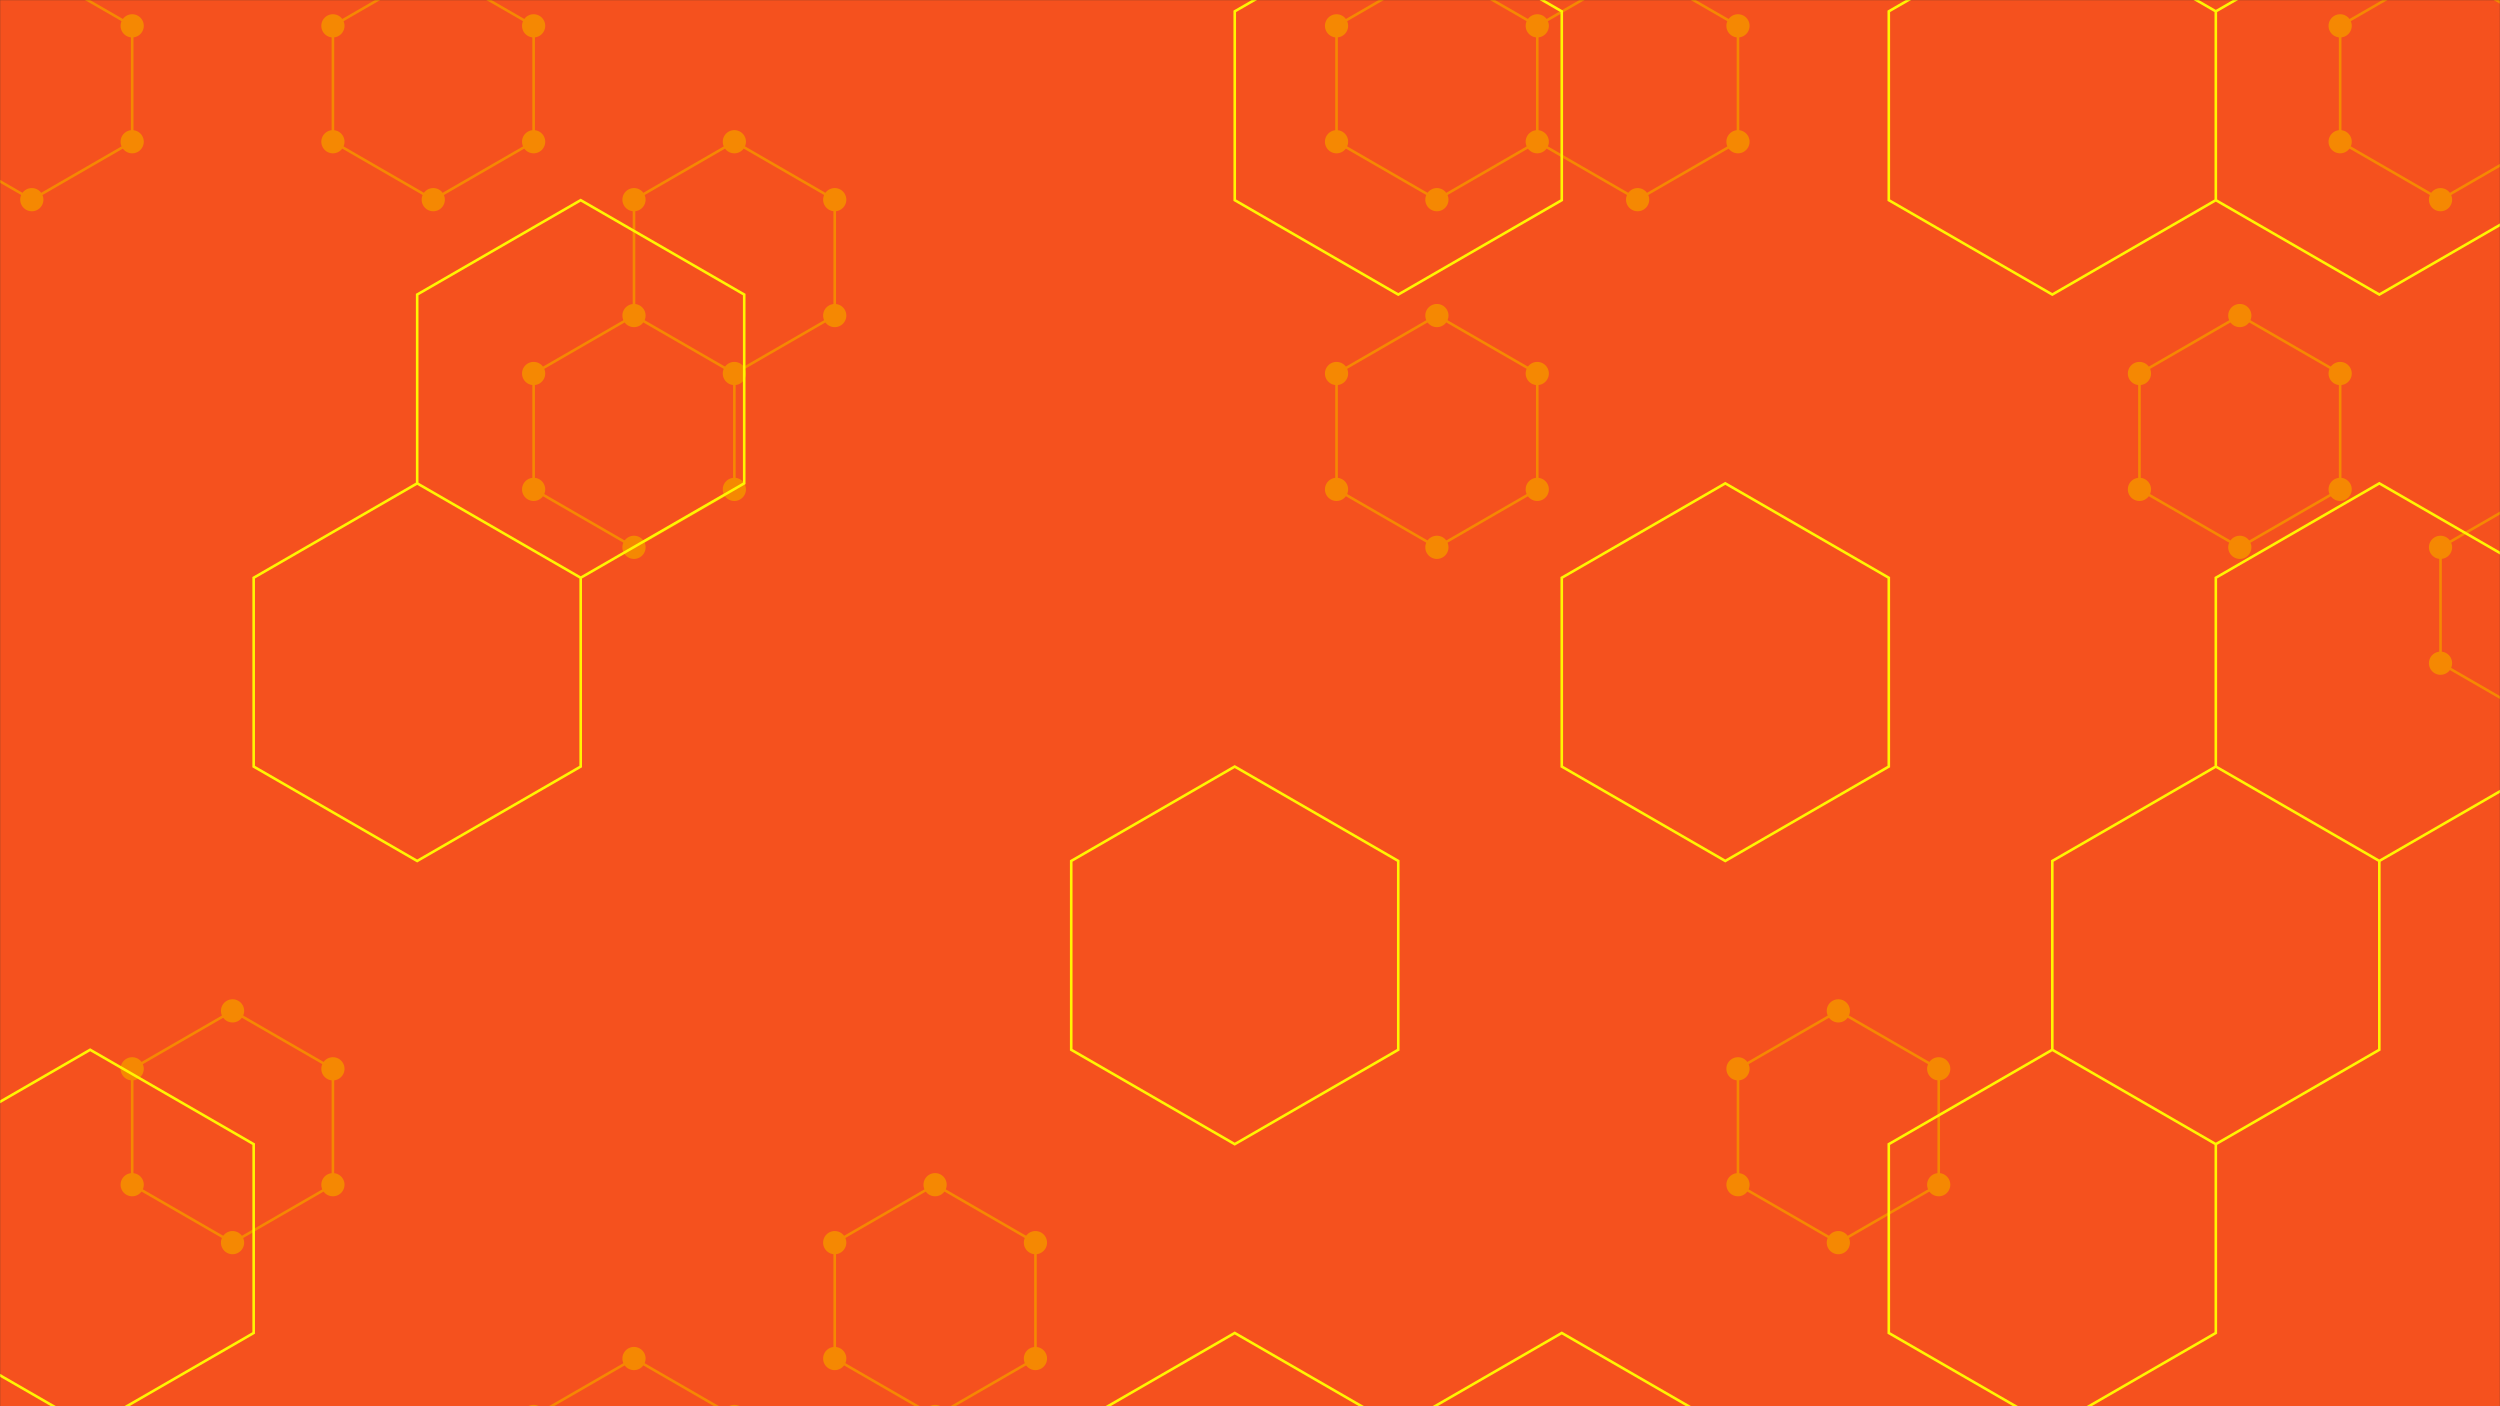 <svg xmlns="http://www.w3.org/2000/svg" version="1.1" xmlns:xlink="http://www.w3.org/1999/xlink" xmlns:svgjs="http://svgjs.com/svgjs" width="1920" height="1080" preserveAspectRatio="none" viewBox="0 0 1920 1080"><rect x="0" y="0" width="1920" height="1080" fill="#333333" stroke="none"/><g mask="url(&quot;#SvgjsMask1165&quot;)" fill="none"><rect width="1920" height="1080" x="0" y="0" fill="rgba(245, 81, 30, 1)"></rect><path d="M24.44 -24.65L101.52 19.85L101.52 108.85L24.44 153.35L-52.64 108.85L-52.64 19.85zM178.6 776.35L255.68 820.85L255.68 909.85L178.6 954.35L101.52 909.85L101.52 820.85zM332.75 -24.65L409.83 19.85L409.83 108.85L332.75 153.35L255.68 108.85L255.68 19.85zM563.99 108.85L641.07 153.35L641.07 242.35L563.99 286.85L486.91 242.35L486.91 153.35zM486.91 242.35L563.99 286.85L563.99 375.85L486.91 420.35L409.83 375.85L409.83 286.85zM486.91 1043.35L563.99 1087.85L563.99 1176.85L486.91 1221.35L409.83 1176.85L409.83 1087.85zM718.15 909.85L795.22 954.35L795.22 1043.35L718.15 1087.85L641.07 1043.35L641.07 954.35zM1103.54 -24.65L1180.62 19.85L1180.62 108.85L1103.54 153.35L1026.46 108.85L1026.46 19.85zM1103.54 242.35L1180.62 286.85L1180.62 375.85L1103.54 420.35L1026.46 375.85L1026.46 286.85zM1257.7 -24.65L1334.77 19.85L1334.77 108.85L1257.7 153.35L1180.62 108.85L1180.62 19.85zM1411.85 776.35L1488.93 820.85L1488.93 909.85L1411.85 954.35L1334.77 909.85L1334.77 820.85zM1720.17 242.35L1797.24 286.85L1797.24 375.85L1720.17 420.35L1643.09 375.85L1643.09 286.85zM1874.32 -24.65L1951.4 19.85L1951.4 108.85L1874.32 153.35L1797.24 108.85L1797.24 19.85zM1951.4 375.85L2028.48 420.35L2028.48 509.35L1951.4 553.85L1874.32 509.35L1874.32 420.35z" stroke="rgba(245, 136, 2, 1)" stroke-width="2"></path><path d="M15.54 -24.65 a8.9 8.9 0 1 0 17.8 0 a8.9 8.9 0 1 0 -17.8 0zM92.62 19.85 a8.9 8.9 0 1 0 17.8 0 a8.9 8.9 0 1 0 -17.8 0zM92.62 108.85 a8.9 8.9 0 1 0 17.8 0 a8.9 8.9 0 1 0 -17.8 0zM15.54 153.35 a8.9 8.9 0 1 0 17.8 0 a8.9 8.9 0 1 0 -17.8 0zM-61.54 108.85 a8.9 8.9 0 1 0 17.8 0 a8.9 8.9 0 1 0 -17.8 0zM-61.54 19.85 a8.9 8.9 0 1 0 17.8 0 a8.9 8.9 0 1 0 -17.8 0zM169.7 776.35 a8.9 8.9 0 1 0 17.8 0 a8.9 8.9 0 1 0 -17.8 0zM246.78 820.85 a8.9 8.9 0 1 0 17.8 0 a8.9 8.9 0 1 0 -17.8 0zM246.78 909.85 a8.9 8.9 0 1 0 17.8 0 a8.9 8.9 0 1 0 -17.8 0zM169.7 954.35 a8.9 8.9 0 1 0 17.8 0 a8.9 8.9 0 1 0 -17.8 0zM92.62 909.85 a8.9 8.9 0 1 0 17.8 0 a8.9 8.9 0 1 0 -17.8 0zM92.62 820.85 a8.9 8.9 0 1 0 17.8 0 a8.9 8.9 0 1 0 -17.8 0zM323.85 -24.65 a8.9 8.9 0 1 0 17.8 0 a8.9 8.9 0 1 0 -17.8 0zM400.93 19.85 a8.9 8.9 0 1 0 17.8 0 a8.9 8.9 0 1 0 -17.8 0zM400.93 108.85 a8.9 8.9 0 1 0 17.8 0 a8.9 8.9 0 1 0 -17.8 0zM323.85 153.35 a8.9 8.9 0 1 0 17.8 0 a8.9 8.9 0 1 0 -17.8 0zM246.78 108.85 a8.9 8.9 0 1 0 17.8 0 a8.9 8.9 0 1 0 -17.8 0zM246.78 19.85 a8.9 8.9 0 1 0 17.8 0 a8.9 8.9 0 1 0 -17.8 0zM555.09 108.85 a8.9 8.9 0 1 0 17.8 0 a8.9 8.9 0 1 0 -17.8 0zM632.17 153.35 a8.9 8.9 0 1 0 17.8 0 a8.9 8.9 0 1 0 -17.8 0zM632.17 242.35 a8.9 8.9 0 1 0 17.8 0 a8.9 8.9 0 1 0 -17.8 0zM555.09 286.85 a8.9 8.9 0 1 0 17.8 0 a8.9 8.9 0 1 0 -17.8 0zM478.01 242.35 a8.9 8.9 0 1 0 17.8 0 a8.9 8.9 0 1 0 -17.8 0zM478.01 153.35 a8.9 8.9 0 1 0 17.8 0 a8.9 8.9 0 1 0 -17.8 0zM555.09 375.85 a8.9 8.9 0 1 0 17.8 0 a8.9 8.9 0 1 0 -17.8 0zM478.01 420.35 a8.9 8.9 0 1 0 17.8 0 a8.9 8.9 0 1 0 -17.8 0zM400.93 375.85 a8.9 8.9 0 1 0 17.8 0 a8.9 8.9 0 1 0 -17.8 0zM400.93 286.85 a8.9 8.9 0 1 0 17.8 0 a8.9 8.9 0 1 0 -17.8 0zM478.01 1043.35 a8.9 8.9 0 1 0 17.8 0 a8.9 8.9 0 1 0 -17.8 0zM555.09 1087.85 a8.9 8.9 0 1 0 17.8 0 a8.9 8.9 0 1 0 -17.8 0zM555.09 1176.85 a8.9 8.9 0 1 0 17.8 0 a8.9 8.9 0 1 0 -17.8 0zM478.01 1221.35 a8.9 8.9 0 1 0 17.8 0 a8.9 8.9 0 1 0 -17.8 0zM400.93 1176.85 a8.9 8.9 0 1 0 17.8 0 a8.9 8.9 0 1 0 -17.8 0zM400.93 1087.85 a8.9 8.9 0 1 0 17.8 0 a8.9 8.9 0 1 0 -17.8 0zM709.25 909.85 a8.9 8.9 0 1 0 17.8 0 a8.9 8.9 0 1 0 -17.8 0zM786.32 954.35 a8.9 8.9 0 1 0 17.8 0 a8.9 8.9 0 1 0 -17.8 0zM786.32 1043.35 a8.9 8.9 0 1 0 17.8 0 a8.9 8.9 0 1 0 -17.8 0zM709.25 1087.85 a8.9 8.9 0 1 0 17.8 0 a8.9 8.9 0 1 0 -17.8 0zM632.17 1043.35 a8.9 8.9 0 1 0 17.8 0 a8.9 8.9 0 1 0 -17.8 0zM632.17 954.35 a8.9 8.9 0 1 0 17.8 0 a8.9 8.9 0 1 0 -17.8 0zM1094.64 -24.65 a8.9 8.9 0 1 0 17.8 0 a8.9 8.9 0 1 0 -17.8 0zM1171.72 19.85 a8.9 8.9 0 1 0 17.8 0 a8.9 8.9 0 1 0 -17.8 0zM1171.72 108.85 a8.9 8.9 0 1 0 17.8 0 a8.9 8.9 0 1 0 -17.8 0zM1094.64 153.35 a8.9 8.9 0 1 0 17.8 0 a8.9 8.9 0 1 0 -17.8 0zM1017.56 108.85 a8.9 8.9 0 1 0 17.8 0 a8.9 8.9 0 1 0 -17.8 0zM1017.56 19.85 a8.9 8.9 0 1 0 17.8 0 a8.9 8.9 0 1 0 -17.8 0zM1094.64 242.35 a8.9 8.9 0 1 0 17.8 0 a8.9 8.9 0 1 0 -17.8 0zM1171.72 286.85 a8.9 8.9 0 1 0 17.8 0 a8.9 8.9 0 1 0 -17.8 0zM1171.72 375.85 a8.9 8.9 0 1 0 17.8 0 a8.9 8.9 0 1 0 -17.8 0zM1094.64 420.35 a8.9 8.9 0 1 0 17.8 0 a8.9 8.9 0 1 0 -17.8 0zM1017.56 375.85 a8.9 8.9 0 1 0 17.8 0 a8.9 8.9 0 1 0 -17.8 0zM1017.56 286.85 a8.9 8.9 0 1 0 17.8 0 a8.9 8.9 0 1 0 -17.8 0zM1248.8 -24.65 a8.9 8.9 0 1 0 17.8 0 a8.9 8.9 0 1 0 -17.8 0zM1325.87 19.85 a8.9 8.9 0 1 0 17.8 0 a8.9 8.9 0 1 0 -17.8 0zM1325.87 108.85 a8.9 8.9 0 1 0 17.8 0 a8.9 8.9 0 1 0 -17.8 0zM1248.8 153.35 a8.9 8.9 0 1 0 17.8 0 a8.9 8.9 0 1 0 -17.8 0zM1402.95 776.35 a8.9 8.9 0 1 0 17.8 0 a8.9 8.9 0 1 0 -17.8 0zM1480.03 820.85 a8.9 8.9 0 1 0 17.8 0 a8.9 8.9 0 1 0 -17.8 0zM1480.03 909.85 a8.9 8.9 0 1 0 17.8 0 a8.9 8.9 0 1 0 -17.8 0zM1402.95 954.35 a8.9 8.9 0 1 0 17.8 0 a8.9 8.9 0 1 0 -17.8 0zM1325.87 909.85 a8.9 8.9 0 1 0 17.8 0 a8.9 8.9 0 1 0 -17.8 0zM1325.87 820.85 a8.9 8.9 0 1 0 17.8 0 a8.9 8.9 0 1 0 -17.8 0zM1711.27 242.35 a8.9 8.9 0 1 0 17.8 0 a8.9 8.9 0 1 0 -17.8 0zM1788.34 286.85 a8.9 8.9 0 1 0 17.8 0 a8.9 8.9 0 1 0 -17.8 0zM1788.34 375.85 a8.9 8.9 0 1 0 17.8 0 a8.9 8.9 0 1 0 -17.8 0zM1711.27 420.35 a8.9 8.9 0 1 0 17.8 0 a8.9 8.9 0 1 0 -17.8 0zM1634.19 375.85 a8.9 8.9 0 1 0 17.8 0 a8.9 8.9 0 1 0 -17.8 0zM1634.19 286.85 a8.9 8.9 0 1 0 17.8 0 a8.9 8.9 0 1 0 -17.8 0zM1865.42 -24.65 a8.9 8.9 0 1 0 17.8 0 a8.9 8.9 0 1 0 -17.8 0zM1942.5 19.85 a8.9 8.9 0 1 0 17.8 0 a8.9 8.9 0 1 0 -17.8 0zM1942.5 108.85 a8.9 8.9 0 1 0 17.8 0 a8.9 8.9 0 1 0 -17.8 0zM1865.42 153.35 a8.9 8.9 0 1 0 17.8 0 a8.9 8.9 0 1 0 -17.8 0zM1788.34 108.85 a8.9 8.9 0 1 0 17.8 0 a8.9 8.9 0 1 0 -17.8 0zM1788.34 19.85 a8.9 8.9 0 1 0 17.8 0 a8.9 8.9 0 1 0 -17.8 0zM1942.5 375.85 a8.9 8.9 0 1 0 17.8 0 a8.9 8.9 0 1 0 -17.8 0zM2019.58 420.35 a8.9 8.9 0 1 0 17.8 0 a8.9 8.9 0 1 0 -17.8 0zM2019.58 509.35 a8.9 8.9 0 1 0 17.8 0 a8.9 8.9 0 1 0 -17.8 0zM1942.5 553.85 a8.9 8.9 0 1 0 17.8 0 a8.9 8.9 0 1 0 -17.8 0zM1865.42 509.35 a8.9 8.9 0 1 0 17.8 0 a8.9 8.9 0 1 0 -17.8 0zM1865.42 420.35 a8.9 8.9 0 1 0 17.8 0 a8.9 8.9 0 1 0 -17.8 0z" fill="rgba(245, 136, 2, 1)"></path><path d="M69.24 806.22L194.82 878.72L194.82 1023.72L69.24 1096.22L-56.34 1023.72L-56.34 878.72zM445.97 153.72L571.55 226.22L571.55 371.22L445.97 443.72L320.39 371.22L320.39 226.22zM320.39 371.22L445.97 443.72L445.97 588.72L320.39 661.22L194.82 588.72L194.82 443.72zM948.28 588.72L1073.86 661.22L1073.86 806.22L948.28 878.72L822.7 806.22L822.7 661.22zM948.28 1023.72L1073.86 1096.22L1073.86 1241.22L948.28 1313.72L822.7 1241.22L822.7 1096.22zM1073.86 -63.78L1199.44 8.72L1199.44 153.72L1073.86 226.22L948.28 153.72L948.28 8.72zM1199.44 1023.72L1325.01 1096.22L1325.01 1241.22L1199.44 1313.72L1073.86 1241.22L1073.86 1096.22zM1325.01 371.22L1450.59 443.72L1450.59 588.72L1325.01 661.22L1199.44 588.72L1199.44 443.72zM1576.17 -63.78L1701.74 8.72L1701.74 153.72L1576.17 226.22L1450.59 153.72L1450.59 8.72zM1701.74 588.72L1827.32 661.22L1827.32 806.22L1701.74 878.72L1576.17 806.22L1576.17 661.22zM1576.17 806.22L1701.74 878.72L1701.74 1023.72L1576.17 1096.22L1450.59 1023.72L1450.59 878.72zM1827.32 -63.78L1952.9 8.72L1952.9 153.72L1827.32 226.22L1701.74 153.72L1701.74 8.72zM1827.32 371.22L1952.9 443.72L1952.9 588.72L1827.32 661.22L1701.74 588.72L1701.74 443.72z" stroke="rgba(255, 245, 1, 1)" stroke-width="2"></path></g><defs><mask id="SvgjsMask1165"><rect width="1920" height="1080" fill="#ffffff"></rect></mask></defs></svg>